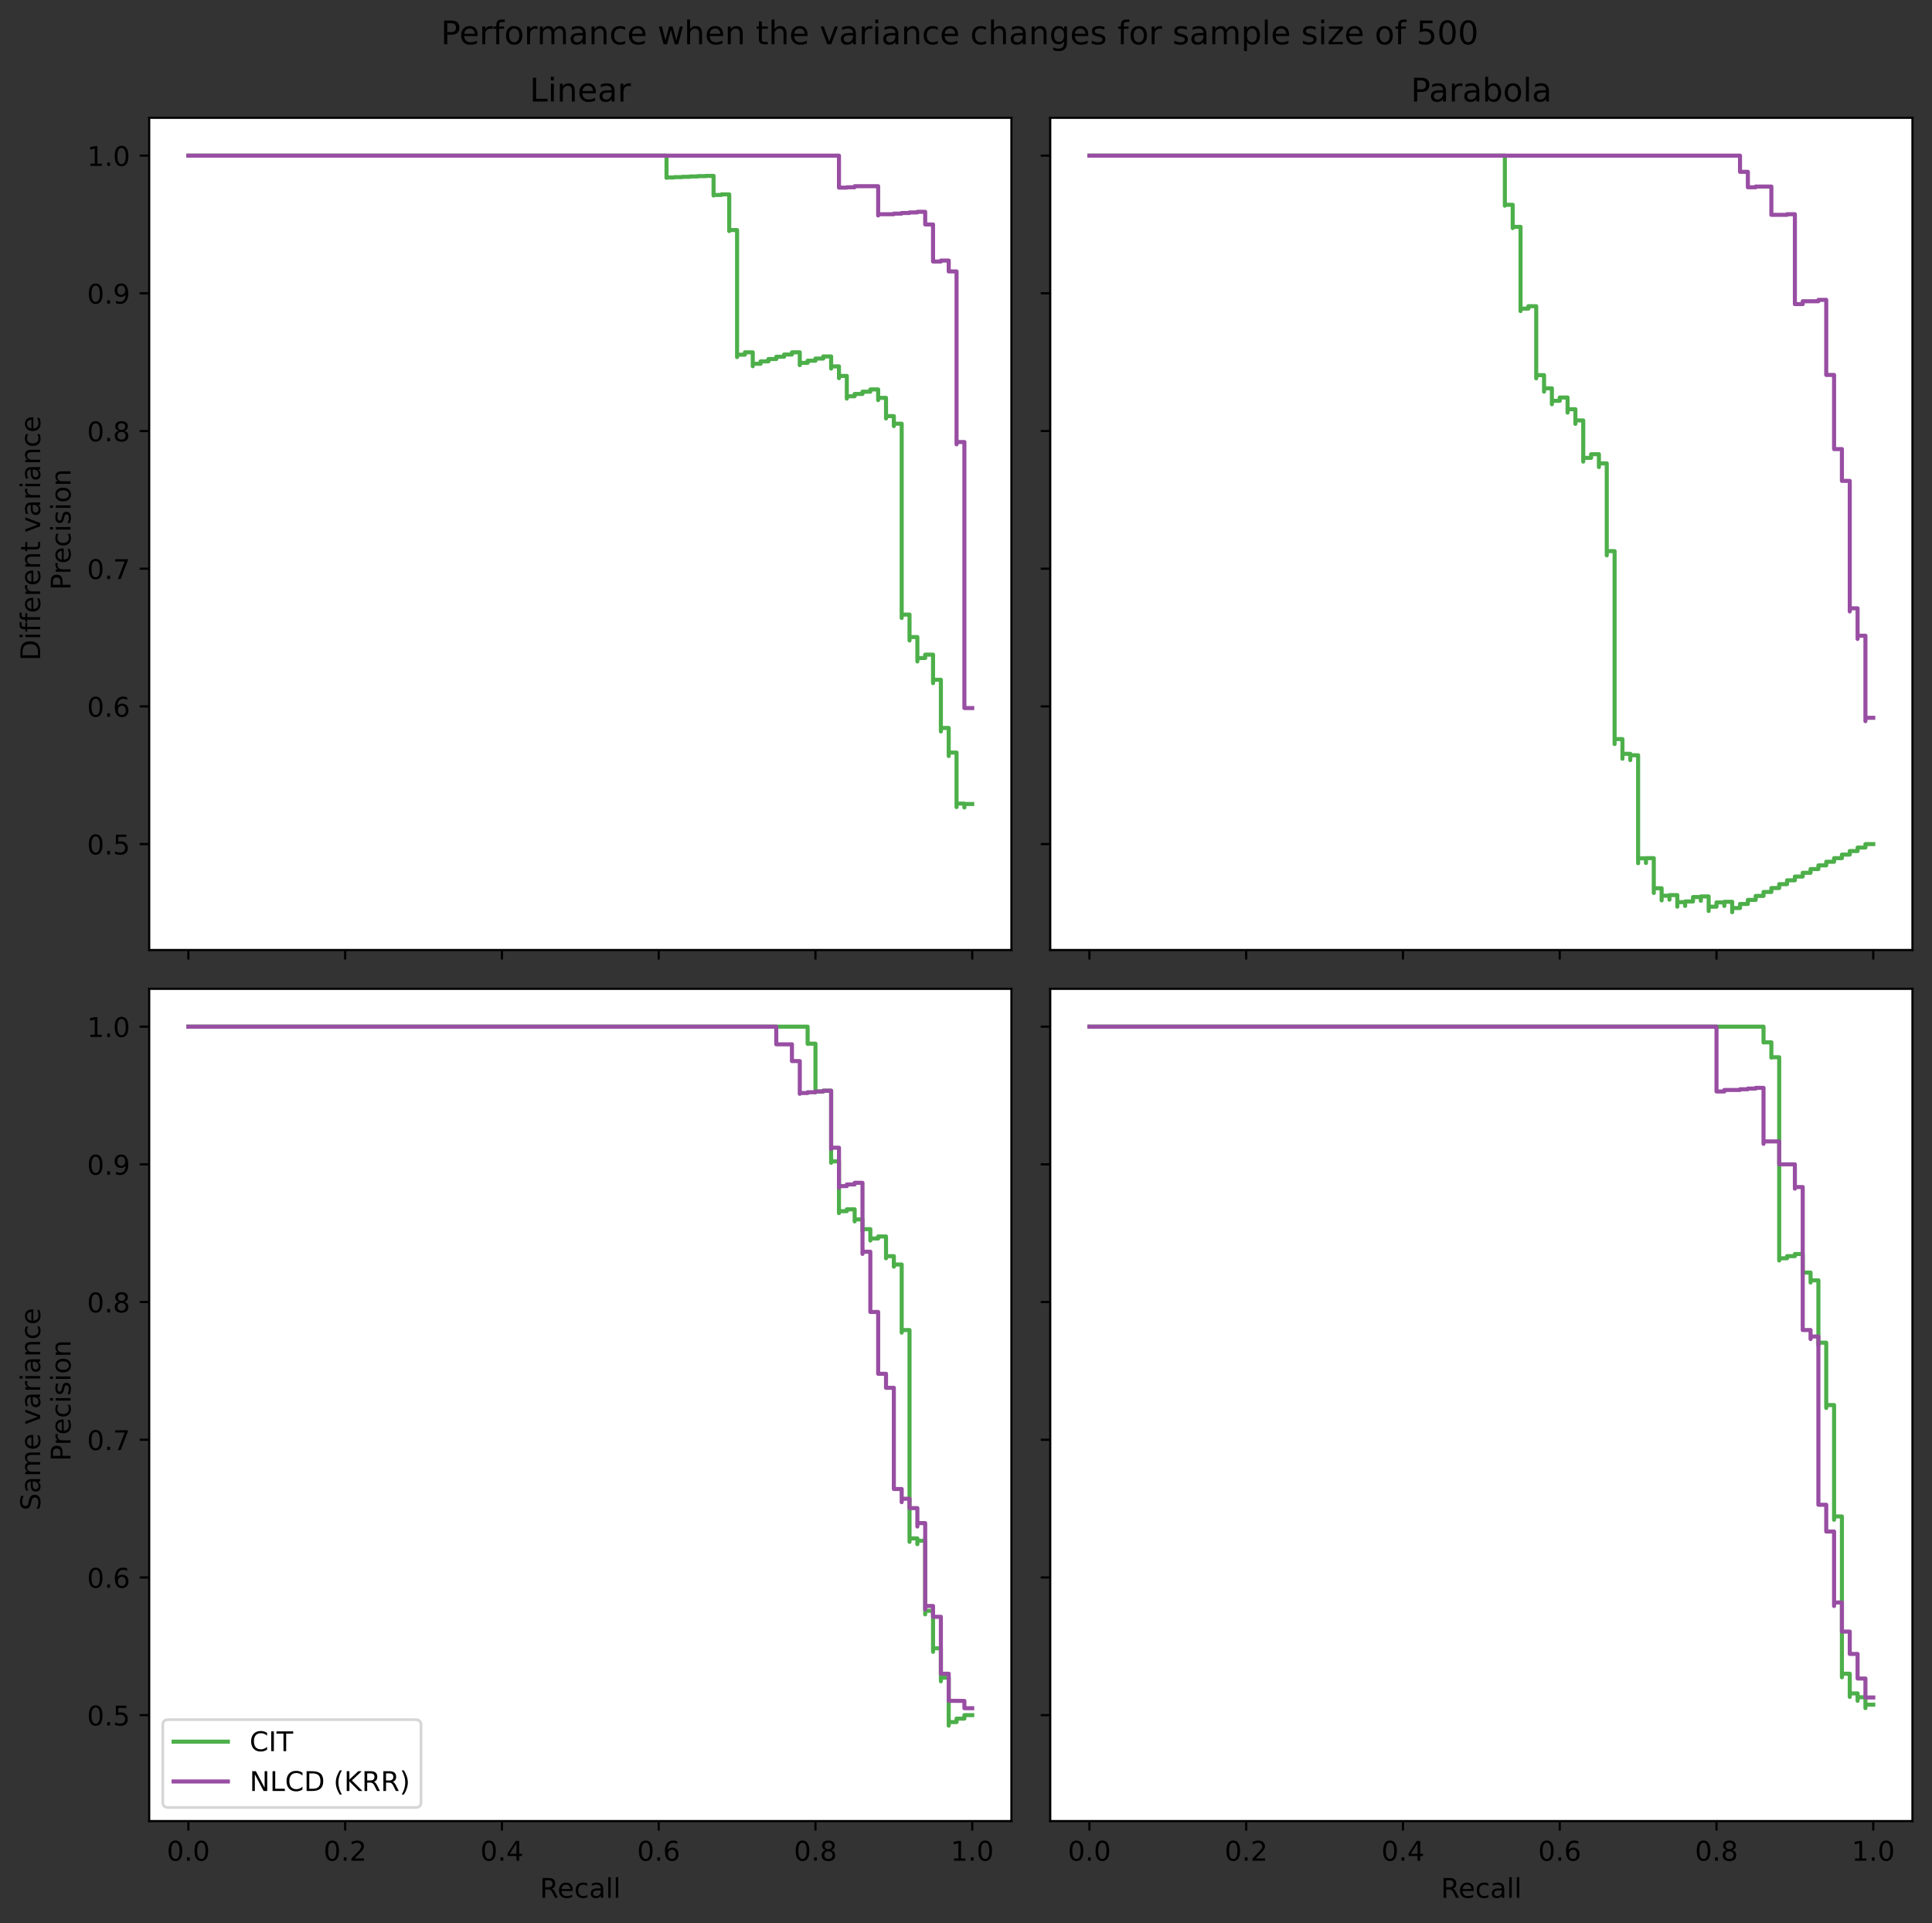 <?xml version="1.0" encoding="utf-8" standalone="no"?>
<!DOCTYPE svg PUBLIC "-//W3C//DTD SVG 1.1//EN"
  "http://www.w3.org/Graphics/SVG/1.1/DTD/svg11.dtd">
<!-- Created with matplotlib (https://matplotlib.org/) -->
<svg height="708.556pt" version="1.1" viewBox="0 0 711.979 708.556" width="711.979pt" xmlns="http://www.w3.org/2000/svg" xmlns:xlink="http://www.w3.org/1999/xlink">
 <rect x="0" y="0" width="711.979" height="708.556" fill="#333333" stroke="none"/>
 <defs>
  <style type="text/css">*{stroke-linecap:butt;stroke-linejoin:round;}</style>
 </defs>
 <g id="figure_1">
  <g id="patch_1">
   <path d="M 0 708.556 
L 711.979 708.556 
L 711.979 0 
L 0 0 
z
" style="fill:none;"/>
  </g>
  <g id="axes_1">
   <g id="patch_2">
    <path d="M 54.979 350.05 
L 372.729 350.05 
L 372.729 43.4 
L 54.979 43.4 
z
" style="fill:#ffffff;"/>
   </g>
   <g id="matplotlib.axis_1">
    <g id="xtick_1">
     <g id="line2d_1">
      <defs>
       <path d="M 0 0 
L 0 3.5 
" id="m8baa945a6e" style="stroke:#000000;stroke-width:0.8;"/>
      </defs>
      <g>
       <use style="stroke:#000000;stroke-width:0.8;" x="69.422" xlink:href="#m8baa945a6e" y="350.05"/>
      </g>
     </g>
    </g>
    <g id="xtick_2">
     <g id="line2d_2">
      <g>
       <use style="stroke:#000000;stroke-width:0.8;" x="127.195" xlink:href="#m8baa945a6e" y="350.05"/>
      </g>
     </g>
    </g>
    <g id="xtick_3">
     <g id="line2d_3">
      <g>
       <use style="stroke:#000000;stroke-width:0.8;" x="184.968" xlink:href="#m8baa945a6e" y="350.05"/>
      </g>
     </g>
    </g>
    <g id="xtick_4">
     <g id="line2d_4">
      <g>
       <use style="stroke:#000000;stroke-width:0.8;" x="242.74" xlink:href="#m8baa945a6e" y="350.05"/>
      </g>
     </g>
    </g>
    <g id="xtick_5">
     <g id="line2d_5">
      <g>
       <use style="stroke:#000000;stroke-width:0.8;" x="300.513" xlink:href="#m8baa945a6e" y="350.05"/>
      </g>
     </g>
    </g>
    <g id="xtick_6">
     <g id="line2d_6">
      <g>
       <use style="stroke:#000000;stroke-width:0.8;" x="358.286" xlink:href="#m8baa945a6e" y="350.05"/>
      </g>
     </g>
    </g>
   </g>
   <g id="matplotlib.axis_2">
    <g id="ytick_1">
     <g id="line2d_7">
      <defs>
       <path d="M 0 0 
L -3.5 0 
" id="mbaa45d2469" style="stroke:#000000;stroke-width:0.8;"/>
      </defs>
      <g>
       <use style="stroke:#000000;stroke-width:0.8;" x="54.979" xlink:href="#mbaa45d2469" y="311.022"/>
      </g>
     </g>
     <g id="text_1">
      <!-- 0.5 -->
      <g transform="translate(32.076 314.821)scale(0.1 -0.1)">
       <defs>
        <path d="M 31.781 66.406 
Q 24.172 66.406 20.328 58.906 
Q 16.5 51.422 16.5 36.375 
Q 16.5 21.391 20.328 13.891 
Q 24.172 6.391 31.781 6.391 
Q 39.453 6.391 43.281 13.891 
Q 47.125 21.391 47.125 36.375 
Q 47.125 51.422 43.281 58.906 
Q 39.453 66.406 31.781 66.406 
z
M 31.781 74.219 
Q 44.047 74.219 50.516 64.516 
Q 56.984 54.828 56.984 36.375 
Q 56.984 17.969 50.516 8.266 
Q 44.047 -1.422 31.781 -1.422 
Q 19.531 -1.422 13.062 8.266 
Q 6.594 17.969 6.594 36.375 
Q 6.594 54.828 13.062 64.516 
Q 19.531 74.219 31.781 74.219 
z
" id="DejaVuSans-48"/>
        <path d="M 10.688 12.406 
L 21 12.406 
L 21 0 
L 10.688 0 
z
" id="DejaVuSans-46"/>
        <path d="M 10.797 72.906 
L 49.516 72.906 
L 49.516 64.594 
L 19.828 64.594 
L 19.828 46.734 
Q 21.969 47.469 24.109 47.828 
Q 26.266 48.188 28.422 48.188 
Q 40.625 48.188 47.75 41.5 
Q 54.891 34.812 54.891 23.391 
Q 54.891 11.625 47.562 5.094 
Q 40.234 -1.422 26.906 -1.422 
Q 22.312 -1.422 17.547 -0.641 
Q 12.797 0.141 7.719 1.703 
L 7.719 11.625 
Q 12.109 9.234 16.797 8.062 
Q 21.484 6.891 26.703 6.891 
Q 35.156 6.891 40.078 11.328 
Q 45.016 15.766 45.016 23.391 
Q 45.016 31 40.078 35.438 
Q 35.156 39.891 26.703 39.891 
Q 22.75 39.891 18.812 39.016 
Q 14.891 38.141 10.797 36.281 
z
" id="DejaVuSans-53"/>
       </defs>
       <use xlink:href="#DejaVuSans-48"/>
       <use x="63.623" xlink:href="#DejaVuSans-46"/>
       <use x="95.41" xlink:href="#DejaVuSans-53"/>
      </g>
     </g>
    </g>
    <g id="ytick_2">
     <g id="line2d_8">
      <g>
       <use style="stroke:#000000;stroke-width:0.8;" x="54.979" xlink:href="#mbaa45d2469" y="260.285"/>
      </g>
     </g>
     <g id="text_2">
      <!-- 0.6 -->
      <g transform="translate(32.076 264.084)scale(0.1 -0.1)">
       <defs>
        <path d="M 33.016 40.375 
Q 26.375 40.375 22.484 35.828 
Q 18.609 31.297 18.609 23.391 
Q 18.609 15.531 22.484 10.953 
Q 26.375 6.391 33.016 6.391 
Q 39.656 6.391 43.531 10.953 
Q 47.406 15.531 47.406 23.391 
Q 47.406 31.297 43.531 35.828 
Q 39.656 40.375 33.016 40.375 
z
M 52.594 71.297 
L 52.594 62.312 
Q 48.875 64.062 45.094 64.984 
Q 41.312 65.922 37.594 65.922 
Q 27.828 65.922 22.672 59.328 
Q 17.531 52.734 16.797 39.406 
Q 19.672 43.656 24.016 45.922 
Q 28.375 48.188 33.594 48.188 
Q 44.578 48.188 50.953 41.516 
Q 57.328 34.859 57.328 23.391 
Q 57.328 12.156 50.688 5.359 
Q 44.047 -1.422 33.016 -1.422 
Q 20.359 -1.422 13.672 8.266 
Q 6.984 17.969 6.984 36.375 
Q 6.984 53.656 15.188 63.938 
Q 23.391 74.219 37.203 74.219 
Q 40.922 74.219 44.703 73.484 
Q 48.484 72.75 52.594 71.297 
z
" id="DejaVuSans-54"/>
       </defs>
       <use xlink:href="#DejaVuSans-48"/>
       <use x="63.623" xlink:href="#DejaVuSans-46"/>
       <use x="95.41" xlink:href="#DejaVuSans-54"/>
      </g>
     </g>
    </g>
    <g id="ytick_3">
     <g id="line2d_9">
      <g>
       <use style="stroke:#000000;stroke-width:0.8;" x="54.979" xlink:href="#mbaa45d2469" y="209.549"/>
      </g>
     </g>
     <g id="text_3">
      <!-- 0.7 -->
      <g transform="translate(32.076 213.348)scale(0.1 -0.1)">
       <defs>
        <path d="M 8.203 72.906 
L 55.078 72.906 
L 55.078 68.703 
L 28.609 0 
L 18.312 0 
L 43.219 64.594 
L 8.203 64.594 
z
" id="DejaVuSans-55"/>
       </defs>
       <use xlink:href="#DejaVuSans-48"/>
       <use x="63.623" xlink:href="#DejaVuSans-46"/>
       <use x="95.41" xlink:href="#DejaVuSans-55"/>
      </g>
     </g>
    </g>
    <g id="ytick_4">
     <g id="line2d_10">
      <g>
       <use style="stroke:#000000;stroke-width:0.8;" x="54.979" xlink:href="#mbaa45d2469" y="158.812"/>
      </g>
     </g>
     <g id="text_4">
      <!-- 0.8 -->
      <g transform="translate(32.076 162.611)scale(0.1 -0.1)">
       <defs>
        <path d="M 31.781 34.625 
Q 24.75 34.625 20.719 30.859 
Q 16.703 27.094 16.703 20.516 
Q 16.703 13.922 20.719 10.156 
Q 24.75 6.391 31.781 6.391 
Q 38.812 6.391 42.859 10.172 
Q 46.922 13.969 46.922 20.516 
Q 46.922 27.094 42.891 30.859 
Q 38.875 34.625 31.781 34.625 
z
M 21.922 38.812 
Q 15.578 40.375 12.031 44.719 
Q 8.5 49.078 8.5 55.328 
Q 8.5 64.062 14.719 69.141 
Q 20.953 74.219 31.781 74.219 
Q 42.672 74.219 48.875 69.141 
Q 55.078 64.062 55.078 55.328 
Q 55.078 49.078 51.531 44.719 
Q 48 40.375 41.703 38.812 
Q 48.828 37.156 52.797 32.312 
Q 56.781 27.484 56.781 20.516 
Q 56.781 9.906 50.312 4.234 
Q 43.844 -1.422 31.781 -1.422 
Q 19.734 -1.422 13.25 4.234 
Q 6.781 9.906 6.781 20.516 
Q 6.781 27.484 10.781 32.312 
Q 14.797 37.156 21.922 38.812 
z
M 18.312 54.391 
Q 18.312 48.734 21.844 45.562 
Q 25.391 42.391 31.781 42.391 
Q 38.141 42.391 41.719 45.562 
Q 45.312 48.734 45.312 54.391 
Q 45.312 60.062 41.719 63.234 
Q 38.141 66.406 31.781 66.406 
Q 25.391 66.406 21.844 63.234 
Q 18.312 60.062 18.312 54.391 
z
" id="DejaVuSans-56"/>
       </defs>
       <use xlink:href="#DejaVuSans-48"/>
       <use x="63.623" xlink:href="#DejaVuSans-46"/>
       <use x="95.41" xlink:href="#DejaVuSans-56"/>
      </g>
     </g>
    </g>
    <g id="ytick_5">
     <g id="line2d_11">
      <g>
       <use style="stroke:#000000;stroke-width:0.8;" x="54.979" xlink:href="#mbaa45d2469" y="108.075"/>
      </g>
     </g>
     <g id="text_5">
      <!-- 0.9 -->
      <g transform="translate(32.076 111.874)scale(0.1 -0.1)">
       <defs>
        <path d="M 10.984 1.516 
L 10.984 10.5 
Q 14.703 8.734 18.5 7.812 
Q 22.312 6.891 25.984 6.891 
Q 35.75 6.891 40.891 13.453 
Q 46.047 20.016 46.781 33.406 
Q 43.953 29.203 39.594 26.953 
Q 35.25 24.703 29.984 24.703 
Q 19.047 24.703 12.672 31.312 
Q 6.297 37.938 6.297 49.422 
Q 6.297 60.641 12.938 67.422 
Q 19.578 74.219 30.609 74.219 
Q 43.266 74.219 49.922 64.516 
Q 56.594 54.828 56.594 36.375 
Q 56.594 19.141 48.406 8.859 
Q 40.234 -1.422 26.422 -1.422 
Q 22.703 -1.422 18.891 -0.688 
Q 15.094 0.047 10.984 1.516 
z
M 30.609 32.422 
Q 37.25 32.422 41.125 36.953 
Q 45.016 41.5 45.016 49.422 
Q 45.016 57.281 41.125 61.844 
Q 37.25 66.406 30.609 66.406 
Q 23.969 66.406 20.094 61.844 
Q 16.219 57.281 16.219 49.422 
Q 16.219 41.5 20.094 36.953 
Q 23.969 32.422 30.609 32.422 
z
" id="DejaVuSans-57"/>
       </defs>
       <use xlink:href="#DejaVuSans-48"/>
       <use x="63.623" xlink:href="#DejaVuSans-46"/>
       <use x="95.41" xlink:href="#DejaVuSans-57"/>
      </g>
     </g>
    </g>
    <g id="ytick_6">
     <g id="line2d_12">
      <g>
       <use style="stroke:#000000;stroke-width:0.8;" x="54.979" xlink:href="#mbaa45d2469" y="57.339"/>
      </g>
     </g>
     <g id="text_6">
      <!-- 1.0 -->
      <g transform="translate(32.076 61.138)scale(0.1 -0.1)">
       <defs>
        <path d="M 12.406 8.297 
L 28.516 8.297 
L 28.516 63.922 
L 10.984 60.406 
L 10.984 69.391 
L 28.422 72.906 
L 38.281 72.906 
L 38.281 8.297 
L 54.391 8.297 
L 54.391 0 
L 12.406 0 
z
" id="DejaVuSans-49"/>
       </defs>
       <use xlink:href="#DejaVuSans-49"/>
       <use x="63.623" xlink:href="#DejaVuSans-46"/>
       <use x="95.41" xlink:href="#DejaVuSans-48"/>
      </g>
     </g>
    </g>
    <g id="text_7">
     <!-- Different variance  -->
     <g transform="translate(14.798 243.414)rotate(-90)scale(0.1 -0.1)">
      <defs>
       <path d="M 19.672 64.797 
L 19.672 8.109 
L 31.594 8.109 
Q 46.688 8.109 53.688 14.938 
Q 60.688 21.781 60.688 36.531 
Q 60.688 51.172 53.688 57.984 
Q 46.688 64.797 31.594 64.797 
z
M 9.812 72.906 
L 30.078 72.906 
Q 51.266 72.906 61.172 64.094 
Q 71.094 55.281 71.094 36.531 
Q 71.094 17.672 61.125 8.828 
Q 51.172 0 30.078 0 
L 9.812 0 
z
" id="DejaVuSans-68"/>
       <path d="M 9.422 54.688 
L 18.406 54.688 
L 18.406 0 
L 9.422 0 
z
M 9.422 75.984 
L 18.406 75.984 
L 18.406 64.594 
L 9.422 64.594 
z
" id="DejaVuSans-105"/>
       <path d="M 37.109 75.984 
L 37.109 68.5 
L 28.516 68.5 
Q 23.688 68.5 21.797 66.547 
Q 19.922 64.594 19.922 59.516 
L 19.922 54.688 
L 34.719 54.688 
L 34.719 47.703 
L 19.922 47.703 
L 19.922 0 
L 10.891 0 
L 10.891 47.703 
L 2.297 47.703 
L 2.297 54.688 
L 10.891 54.688 
L 10.891 58.5 
Q 10.891 67.625 15.141 71.797 
Q 19.391 75.984 28.609 75.984 
z
" id="DejaVuSans-102"/>
       <path d="M 56.203 29.594 
L 56.203 25.203 
L 14.891 25.203 
Q 15.484 15.922 20.484 11.062 
Q 25.484 6.203 34.422 6.203 
Q 39.594 6.203 44.453 7.469 
Q 49.312 8.734 54.109 11.281 
L 54.109 2.781 
Q 49.266 0.734 44.188 -0.344 
Q 39.109 -1.422 33.891 -1.422 
Q 20.797 -1.422 13.156 6.188 
Q 5.516 13.812 5.516 26.812 
Q 5.516 40.234 12.766 48.109 
Q 20.016 56 32.328 56 
Q 43.359 56 49.781 48.891 
Q 56.203 41.797 56.203 29.594 
z
M 47.219 32.234 
Q 47.125 39.594 43.094 43.984 
Q 39.062 48.391 32.422 48.391 
Q 24.906 48.391 20.391 44.141 
Q 15.875 39.891 15.188 32.172 
z
" id="DejaVuSans-101"/>
       <path d="M 41.109 46.297 
Q 39.594 47.172 37.812 47.578 
Q 36.031 48 33.891 48 
Q 26.266 48 22.188 43.047 
Q 18.109 38.094 18.109 28.812 
L 18.109 0 
L 9.078 0 
L 9.078 54.688 
L 18.109 54.688 
L 18.109 46.188 
Q 20.953 51.172 25.484 53.578 
Q 30.031 56 36.531 56 
Q 37.453 56 38.578 55.875 
Q 39.703 55.766 41.062 55.516 
z
" id="DejaVuSans-114"/>
       <path d="M 54.891 33.016 
L 54.891 0 
L 45.906 0 
L 45.906 32.719 
Q 45.906 40.484 42.875 44.328 
Q 39.844 48.188 33.797 48.188 
Q 26.516 48.188 22.312 43.547 
Q 18.109 38.922 18.109 30.906 
L 18.109 0 
L 9.078 0 
L 9.078 54.688 
L 18.109 54.688 
L 18.109 46.188 
Q 21.344 51.125 25.703 53.562 
Q 30.078 56 35.797 56 
Q 45.219 56 50.047 50.172 
Q 54.891 44.344 54.891 33.016 
z
" id="DejaVuSans-110"/>
       <path d="M 18.312 70.219 
L 18.312 54.688 
L 36.812 54.688 
L 36.812 47.703 
L 18.312 47.703 
L 18.312 18.016 
Q 18.312 11.328 20.141 9.422 
Q 21.969 7.516 27.594 7.516 
L 36.812 7.516 
L 36.812 0 
L 27.594 0 
Q 17.188 0 13.234 3.875 
Q 9.281 7.766 9.281 18.016 
L 9.281 47.703 
L 2.688 47.703 
L 2.688 54.688 
L 9.281 54.688 
L 9.281 70.219 
z
" id="DejaVuSans-116"/>
       <path id="DejaVuSans-32"/>
       <path d="M 2.984 54.688 
L 12.5 54.688 
L 29.594 8.797 
L 46.688 54.688 
L 56.203 54.688 
L 35.688 0 
L 23.484 0 
z
" id="DejaVuSans-118"/>
       <path d="M 34.281 27.484 
Q 23.391 27.484 19.188 25 
Q 14.984 22.516 14.984 16.5 
Q 14.984 11.719 18.141 8.906 
Q 21.297 6.109 26.703 6.109 
Q 34.188 6.109 38.703 11.406 
Q 43.219 16.703 43.219 25.484 
L 43.219 27.484 
z
M 52.203 31.203 
L 52.203 0 
L 43.219 0 
L 43.219 8.297 
Q 40.141 3.328 35.547 0.953 
Q 30.953 -1.422 24.312 -1.422 
Q 15.922 -1.422 10.953 3.297 
Q 6 8.016 6 15.922 
Q 6 25.141 12.172 29.828 
Q 18.359 34.516 30.609 34.516 
L 43.219 34.516 
L 43.219 35.406 
Q 43.219 41.609 39.141 45 
Q 35.062 48.391 27.688 48.391 
Q 23 48.391 18.547 47.266 
Q 14.109 46.141 10.016 43.891 
L 10.016 52.203 
Q 14.938 54.109 19.578 55.047 
Q 24.219 56 28.609 56 
Q 40.484 56 46.344 49.844 
Q 52.203 43.703 52.203 31.203 
z
" id="DejaVuSans-97"/>
       <path d="M 48.781 52.594 
L 48.781 44.188 
Q 44.969 46.297 41.141 47.344 
Q 37.312 48.391 33.406 48.391 
Q 24.656 48.391 19.812 42.844 
Q 14.984 37.312 14.984 27.297 
Q 14.984 17.281 19.812 11.734 
Q 24.656 6.203 33.406 6.203 
Q 37.312 6.203 41.141 7.25 
Q 44.969 8.297 48.781 10.406 
L 48.781 2.094 
Q 45.016 0.344 40.984 -0.531 
Q 36.969 -1.422 32.422 -1.422 
Q 20.062 -1.422 12.781 6.344 
Q 5.516 14.109 5.516 27.297 
Q 5.516 40.672 12.859 48.328 
Q 20.219 56 33.016 56 
Q 37.156 56 41.109 55.141 
Q 45.062 54.297 48.781 52.594 
z
" id="DejaVuSans-99"/>
      </defs>
      <use xlink:href="#DejaVuSans-68"/>
      <use x="77.002" xlink:href="#DejaVuSans-105"/>
      <use x="104.785" xlink:href="#DejaVuSans-102"/>
      <use x="139.99" xlink:href="#DejaVuSans-102"/>
      <use x="175.195" xlink:href="#DejaVuSans-101"/>
      <use x="236.719" xlink:href="#DejaVuSans-114"/>
      <use x="275.582" xlink:href="#DejaVuSans-101"/>
      <use x="337.105" xlink:href="#DejaVuSans-110"/>
      <use x="400.484" xlink:href="#DejaVuSans-116"/>
      <use x="439.693" xlink:href="#DejaVuSans-32"/>
      <use x="471.48" xlink:href="#DejaVuSans-118"/>
      <use x="530.66" xlink:href="#DejaVuSans-97"/>
      <use x="591.939" xlink:href="#DejaVuSans-114"/>
      <use x="633.053" xlink:href="#DejaVuSans-105"/>
      <use x="660.836" xlink:href="#DejaVuSans-97"/>
      <use x="722.115" xlink:href="#DejaVuSans-110"/>
      <use x="785.494" xlink:href="#DejaVuSans-99"/>
      <use x="840.475" xlink:href="#DejaVuSans-101"/>
      <use x="901.998" xlink:href="#DejaVuSans-32"/>
     </g>
     <!--  Precision -->
     <g transform="translate(25.996 220.621)rotate(-90)scale(0.1 -0.1)">
      <defs>
       <path d="M 19.672 64.797 
L 19.672 37.406 
L 32.078 37.406 
Q 38.969 37.406 42.719 40.969 
Q 46.484 44.531 46.484 51.125 
Q 46.484 57.672 42.719 61.234 
Q 38.969 64.797 32.078 64.797 
z
M 9.812 72.906 
L 32.078 72.906 
Q 44.344 72.906 50.609 67.359 
Q 56.891 61.812 56.891 51.125 
Q 56.891 40.328 50.609 34.812 
Q 44.344 29.297 32.078 29.297 
L 19.672 29.297 
L 19.672 0 
L 9.812 0 
z
" id="DejaVuSans-80"/>
       <path d="M 44.281 53.078 
L 44.281 44.578 
Q 40.484 46.531 36.375 47.5 
Q 32.281 48.484 27.875 48.484 
Q 21.188 48.484 17.844 46.438 
Q 14.5 44.391 14.5 40.281 
Q 14.5 37.156 16.891 35.375 
Q 19.281 33.594 26.516 31.984 
L 29.594 31.297 
Q 39.156 29.25 43.188 25.516 
Q 47.219 21.781 47.219 15.094 
Q 47.219 7.469 41.188 3.016 
Q 35.156 -1.422 24.609 -1.422 
Q 20.219 -1.422 15.453 -0.562 
Q 10.688 0.297 5.422 2 
L 5.422 11.281 
Q 10.406 8.688 15.234 7.391 
Q 20.062 6.109 24.812 6.109 
Q 31.156 6.109 34.562 8.281 
Q 37.984 10.453 37.984 14.406 
Q 37.984 18.062 35.516 20.016 
Q 33.062 21.969 24.703 23.781 
L 21.578 24.516 
Q 13.234 26.266 9.516 29.906 
Q 5.812 33.547 5.812 39.891 
Q 5.812 47.609 11.281 51.797 
Q 16.75 56 26.812 56 
Q 31.781 56 36.172 55.266 
Q 40.578 54.547 44.281 53.078 
z
" id="DejaVuSans-115"/>
       <path d="M 30.609 48.391 
Q 23.391 48.391 19.188 42.75 
Q 14.984 37.109 14.984 27.297 
Q 14.984 17.484 19.156 11.844 
Q 23.344 6.203 30.609 6.203 
Q 37.797 6.203 41.984 11.859 
Q 46.188 17.531 46.188 27.297 
Q 46.188 37.016 41.984 42.703 
Q 37.797 48.391 30.609 48.391 
z
M 30.609 56 
Q 42.328 56 49.016 48.375 
Q 55.719 40.766 55.719 27.297 
Q 55.719 13.875 49.016 6.219 
Q 42.328 -1.422 30.609 -1.422 
Q 18.844 -1.422 12.172 6.219 
Q 5.516 13.875 5.516 27.297 
Q 5.516 40.766 12.172 48.375 
Q 18.844 56 30.609 56 
z
" id="DejaVuSans-111"/>
      </defs>
      <use xlink:href="#DejaVuSans-32"/>
      <use x="31.787" xlink:href="#DejaVuSans-80"/>
      <use x="90.34" xlink:href="#DejaVuSans-114"/>
      <use x="129.203" xlink:href="#DejaVuSans-101"/>
      <use x="190.727" xlink:href="#DejaVuSans-99"/>
      <use x="245.707" xlink:href="#DejaVuSans-105"/>
      <use x="273.49" xlink:href="#DejaVuSans-115"/>
      <use x="325.59" xlink:href="#DejaVuSans-105"/>
      <use x="353.373" xlink:href="#DejaVuSans-111"/>
      <use x="414.555" xlink:href="#DejaVuSans-110"/>
     </g>
    </g>
   </g>
   <g id="line2d_13">
    <path clip-path="url(#p581c4f2499)" d="M 358.286 296.257 
L 355.397 296.257 
L 355.397 297.528 
L 355.397 296.099 
L 352.509 296.099 
L 352.509 297.383 
L 352.509 277.295 
L 349.62 277.295 
L 349.62 278.574 
L 349.62 268.232 
L 346.731 268.232 
L 346.731 269.51 
L 346.731 250.465 
L 343.843 250.465 
L 343.843 251.719 
L 343.843 241.216 
L 340.954 241.216 
L 340.954 242.459 
L 338.065 242.459 
L 338.065 243.718 
L 338.065 234.739 
L 335.177 234.739 
L 335.177 235.989 
L 335.177 226.461 
L 332.288 226.461 
L 332.288 227.695 
L 332.288 156.118 
L 329.4 156.118 
L 329.4 157 
L 329.4 153.327 
L 326.511 153.327 
L 326.511 154.199 
L 326.511 146.598 
L 323.622 146.598 
L 323.622 147.432 
L 323.622 143.495 
L 320.734 143.495 
L 320.734 144.316 
L 317.845 144.316 
L 317.845 145.152 
L 314.956 145.152 
L 314.956 146.005 
L 312.068 146.005 
L 312.068 146.874 
L 312.068 138.517 
L 309.179 138.517 
L 309.179 139.337 
L 309.179 134.997 
L 306.29 134.997 
L 306.29 135.797 
L 306.29 131.33 
L 303.402 131.33 
L 303.402 132.108 
L 300.513 132.108 
L 300.513 132.904 
L 297.625 132.904 
L 297.625 133.716 
L 294.736 133.716 
L 294.736 134.547 
L 294.736 129.82 
L 291.847 129.82 
L 291.847 130.625 
L 288.959 130.625 
L 288.959 131.448 
L 286.07 131.448 
L 286.07 132.29 
L 283.181 132.29 
L 283.181 133.152 
L 280.293 133.152 
L 280.293 134.034 
L 277.404 134.034 
L 277.404 134.936 
L 277.404 129.82 
L 274.515 129.82 
L 274.515 130.693 
L 271.627 130.693 
L 271.627 131.587 
L 271.627 84.764 
L 268.738 84.764 
L 268.738 85.14 
L 268.738 71.631 
L 265.85 71.631 
L 265.85 71.835 
L 262.961 71.835 
L 262.961 72.045 
L 262.961 64.8 
L 260.072 64.8 
L 260.072 64.911 
L 257.184 64.911 
L 257.184 65.026 
L 254.295 65.026 
L 254.295 65.144 
L 251.406 65.144 
L 251.406 65.266 
L 248.518 65.266 
L 248.518 65.392 
L 245.629 65.392 
L 245.629 65.522 
L 245.629 57.339 
L 69.422 57.339 
L 69.422 57.339 
" style="fill:none;stroke:#4daf4a;stroke-linecap:square;stroke-width:1.5;"/>
   </g>
   <g id="line2d_14">
    <path clip-path="url(#p581c4f2499)" d="M 358.286 260.893 
L 355.397 260.893 
L 355.397 258.429 
L 355.397 258.429 
L 355.397 254.648 
L 355.397 254.648 
L 355.397 250.772 
L 355.397 250.772 
L 355.397 244.773 
L 355.397 244.773 
L 355.397 238.541 
L 355.397 238.541 
L 355.397 234.249 
L 355.397 234.249 
L 355.397 229.843 
L 355.397 229.843 
L 355.397 227.596 
L 355.397 227.596 
L 355.397 223.009 
L 355.397 223.009 
L 355.397 218.296 
L 355.397 218.296 
L 355.397 210.978 
L 355.397 210.978 
L 355.397 208.469 
L 355.397 208.469 
L 355.397 203.343 
L 355.397 203.343 
L 355.397 200.725 
L 355.397 200.725 
L 355.397 192.636 
L 355.397 192.636 
L 355.397 181.275 
L 355.397 181.275 
L 355.397 175.331 
L 355.397 175.331 
L 355.397 172.289 
L 355.397 172.289 
L 355.397 166.06 
L 355.397 166.06 
L 355.397 162.871 
L 352.509 162.871 
L 352.509 163.722 
L 352.509 163.722 
L 352.509 157.148 
L 352.509 157.148 
L 352.509 153.78 
L 352.509 153.78 
L 352.509 146.874 
L 352.509 146.874 
L 352.509 136.068 
L 352.509 136.068 
L 352.509 132.341 
L 352.509 132.341 
L 352.509 116.76 
L 352.509 116.76 
L 352.509 112.688 
L 352.509 112.688 
L 352.509 108.541 
L 352.509 108.541 
L 352.509 104.317 
L 352.509 104.317 
L 352.509 100.014 
L 349.62 100.014 
L 349.62 95.995 
L 346.731 95.995 
L 346.731 96.367 
L 343.843 96.367 
L 343.843 82.707 
L 340.954 82.707 
L 340.954 78.047 
L 338.065 78.047 
L 338.065 78.261 
L 335.177 78.261 
L 335.177 78.479 
L 332.288 78.479 
L 332.288 78.701 
L 329.4 78.701 
L 329.4 78.929 
L 323.622 78.929 
L 323.622 79.398 
L 323.622 79.398 
L 323.622 68.613 
L 314.956 68.613 
L 314.956 69.002 
L 312.068 69.002 
L 312.068 69.138 
L 309.179 69.138 
L 309.179 63.379 
L 309.179 63.379 
L 309.179 57.339 
L 297.625 57.339 
L 297.625 57.339 
L 291.847 57.339 
L 291.847 57.339 
L 274.515 57.339 
L 274.515 57.339 
L 69.422 57.339 
L 69.422 57.339 
" style="fill:none;stroke:#984ea3;stroke-linecap:square;stroke-width:1.5;"/>
   </g>
   <g id="patch_3">
    <path d="M 54.979 350.05 
L 54.979 43.4 
" style="fill:none;stroke:#000000;stroke-linecap:square;stroke-linejoin:miter;stroke-width:0.8;"/>
   </g>
   <g id="patch_4">
    <path d="M 372.729 350.05 
L 372.729 43.4 
" style="fill:none;stroke:#000000;stroke-linecap:square;stroke-linejoin:miter;stroke-width:0.8;"/>
   </g>
   <g id="patch_5">
    <path d="M 54.979 350.05 
L 372.729 350.05 
" style="fill:none;stroke:#000000;stroke-linecap:square;stroke-linejoin:miter;stroke-width:0.8;"/>
   </g>
   <g id="patch_6">
    <path d="M 54.979 43.4 
L 372.729 43.4 
" style="fill:none;stroke:#000000;stroke-linecap:square;stroke-linejoin:miter;stroke-width:0.8;"/>
   </g>
   <g id="text_8">
    <!-- Linear -->
    <g transform="translate(195.206 37.4)scale(0.12 -0.12)">
     <defs>
      <path d="M 9.812 72.906 
L 19.672 72.906 
L 19.672 8.297 
L 55.172 8.297 
L 55.172 0 
L 9.812 0 
z
" id="DejaVuSans-76"/>
     </defs>
     <use xlink:href="#DejaVuSans-76"/>
     <use x="55.713" xlink:href="#DejaVuSans-105"/>
     <use x="83.496" xlink:href="#DejaVuSans-110"/>
     <use x="146.875" xlink:href="#DejaVuSans-101"/>
     <use x="208.398" xlink:href="#DejaVuSans-97"/>
     <use x="269.678" xlink:href="#DejaVuSans-114"/>
    </g>
   </g>
  </g>
  <g id="axes_2">
   <g id="patch_7">
    <path d="M 387.029 350.05 
L 704.779 350.05 
L 704.779 43.4 
L 387.029 43.4 
z
" style="fill:#ffffff;"/>
   </g>
   <g id="matplotlib.axis_3">
    <g id="xtick_7">
     <g id="line2d_15">
      <g>
       <use style="stroke:#000000;stroke-width:0.8;" x="401.472" xlink:href="#m8baa945a6e" y="350.05"/>
      </g>
     </g>
    </g>
    <g id="xtick_8">
     <g id="line2d_16">
      <g>
       <use style="stroke:#000000;stroke-width:0.8;" x="459.245" xlink:href="#m8baa945a6e" y="350.05"/>
      </g>
     </g>
    </g>
    <g id="xtick_9">
     <g id="line2d_17">
      <g>
       <use style="stroke:#000000;stroke-width:0.8;" x="517.018" xlink:href="#m8baa945a6e" y="350.05"/>
      </g>
     </g>
    </g>
    <g id="xtick_10">
     <g id="line2d_18">
      <g>
       <use style="stroke:#000000;stroke-width:0.8;" x="574.79" xlink:href="#m8baa945a6e" y="350.05"/>
      </g>
     </g>
    </g>
    <g id="xtick_11">
     <g id="line2d_19">
      <g>
       <use style="stroke:#000000;stroke-width:0.8;" x="632.563" xlink:href="#m8baa945a6e" y="350.05"/>
      </g>
     </g>
    </g>
    <g id="xtick_12">
     <g id="line2d_20">
      <g>
       <use style="stroke:#000000;stroke-width:0.8;" x="690.336" xlink:href="#m8baa945a6e" y="350.05"/>
      </g>
     </g>
    </g>
   </g>
   <g id="matplotlib.axis_4">
    <g id="ytick_7">
     <g id="line2d_21">
      <g>
       <use style="stroke:#000000;stroke-width:0.8;" x="387.029" xlink:href="#mbaa45d2469" y="311.022"/>
      </g>
     </g>
    </g>
    <g id="ytick_8">
     <g id="line2d_22">
      <g>
       <use style="stroke:#000000;stroke-width:0.8;" x="387.029" xlink:href="#mbaa45d2469" y="260.285"/>
      </g>
     </g>
    </g>
    <g id="ytick_9">
     <g id="line2d_23">
      <g>
       <use style="stroke:#000000;stroke-width:0.8;" x="387.029" xlink:href="#mbaa45d2469" y="209.549"/>
      </g>
     </g>
    </g>
    <g id="ytick_10">
     <g id="line2d_24">
      <g>
       <use style="stroke:#000000;stroke-width:0.8;" x="387.029" xlink:href="#mbaa45d2469" y="158.812"/>
      </g>
     </g>
    </g>
    <g id="ytick_11">
     <g id="line2d_25">
      <g>
       <use style="stroke:#000000;stroke-width:0.8;" x="387.029" xlink:href="#mbaa45d2469" y="108.075"/>
      </g>
     </g>
    </g>
    <g id="ytick_12">
     <g id="line2d_26">
      <g>
       <use style="stroke:#000000;stroke-width:0.8;" x="387.029" xlink:href="#mbaa45d2469" y="57.339"/>
      </g>
     </g>
    </g>
   </g>
   <g id="line2d_27">
    <path clip-path="url(#p03c3566fee)" d="M 690.336 311.022 
L 687.447 311.022 
L 687.447 312.297 
L 684.559 312.297 
L 684.559 313.584 
L 681.67 313.584 
L 681.67 314.885 
L 678.781 314.885 
L 678.781 316.199 
L 675.893 316.199 
L 675.893 317.527 
L 673.004 317.527 
L 673.004 318.868 
L 670.115 318.868 
L 670.115 320.223 
L 667.227 320.223 
L 667.227 321.592 
L 664.338 321.592 
L 664.338 322.975 
L 661.45 322.975 
L 661.45 324.374 
L 658.561 324.374 
L 658.561 325.786 
L 655.672 325.786 
L 655.672 327.214 
L 652.784 327.214 
L 652.784 328.658 
L 649.895 328.658 
L 649.895 330.116 
L 647.006 330.116 
L 647.006 331.591 
L 644.118 331.591 
L 644.118 333.081 
L 641.229 333.081 
L 641.229 334.588 
L 638.34 334.588 
L 638.34 336.111 
L 638.34 332.28 
L 635.452 332.28 
L 635.452 333.825 
L 635.452 332.52 
L 632.563 332.52 
L 632.563 334.084 
L 629.675 334.084 
L 629.675 335.665 
L 629.675 330.308 
L 626.786 330.308 
L 626.786 331.913 
L 626.786 330.536 
L 623.897 330.536 
L 623.897 332.162 
L 621.009 332.162 
L 621.009 333.808 
L 621.009 332.417 
L 618.12 332.417 
L 618.12 334.084 
L 618.12 329.813 
L 615.231 329.813 
L 615.231 331.506 
L 615.231 330.048 
L 612.343 330.048 
L 612.343 331.763 
L 612.343 327.284 
L 609.454 327.284 
L 609.454 329.025 
L 609.454 316.199 
L 606.565 316.199 
L 606.565 317.972 
L 606.565 316.27 
L 603.677 316.27 
L 603.677 318.069 
L 603.677 278.289 
L 600.788 278.289 
L 600.788 280.085 
L 600.788 277.752 
L 597.9 277.752 
L 597.9 279.573 
L 597.9 272.324 
L 595.011 272.324 
L 595.011 274.162 
L 595.011 203.072 
L 592.122 203.072 
L 592.122 204.639 
L 592.122 170.75 
L 589.234 170.75 
L 589.234 172.1 
L 589.234 167.37 
L 586.345 167.37 
L 586.345 168.712 
L 583.456 168.712 
L 583.456 170.087 
L 583.456 154.909 
L 580.568 154.909 
L 580.568 156.176 
L 580.568 150.801 
L 577.679 150.801 
L 577.679 152.047 
L 577.679 146.471 
L 574.79 146.471 
L 574.79 147.692 
L 571.902 147.692 
L 571.902 148.946 
L 571.902 143.091 
L 569.013 143.091 
L 569.013 144.316 
L 569.013 138.223 
L 566.125 138.223 
L 566.125 139.413 
L 566.125 112.832 
L 563.236 112.832 
L 563.236 113.713 
L 560.347 113.713 
L 560.347 114.622 
L 560.347 83.582 
L 557.459 83.582 
L 557.459 84.042 
L 557.459 75.459 
L 554.57 75.459 
L 554.57 75.788 
L 554.57 57.339 
L 401.472 57.339 
L 401.472 57.339 
" style="fill:none;stroke:#4daf4a;stroke-linecap:square;stroke-width:1.5;"/>
   </g>
   <g id="line2d_28">
    <path clip-path="url(#p03c3566fee)" d="M 690.336 264.488 
L 687.447 264.488 
L 687.447 265.721 
L 687.447 265.721 
L 687.447 262.119 
L 687.447 262.119 
L 687.447 258.429 
L 687.447 258.429 
L 687.447 254.648 
L 687.447 254.648 
L 687.447 250.772 
L 687.447 250.772 
L 687.447 244.773 
L 687.447 244.773 
L 687.447 238.541 
L 687.447 238.541 
L 687.447 234.249 
L 684.559 234.249 
L 684.559 235.421 
L 684.559 235.421 
L 684.559 231.001 
L 684.559 231.001 
L 684.559 228.746 
L 684.559 228.746 
L 684.559 224.144 
L 681.67 224.144 
L 681.67 225.294 
L 681.67 225.294 
L 681.67 220.547 
L 681.67 220.547 
L 681.67 213.173 
L 681.67 213.173 
L 681.67 210.644 
L 681.67 210.644 
L 681.67 205.475 
L 681.67 205.475 
L 681.67 202.833 
L 681.67 202.833 
L 681.67 194.671 
L 681.67 194.671 
L 681.67 183.197 
L 681.67 183.197 
L 681.67 177.189 
L 678.781 177.189 
L 678.781 175.048 
L 678.781 175.048 
L 678.781 168.712 
L 678.781 168.712 
L 678.781 165.466 
L 675.893 165.466 
L 675.893 159.665 
L 675.893 159.665 
L 675.893 156.232 
L 675.893 156.232 
L 675.893 149.189 
L 675.893 149.189 
L 675.893 138.158 
L 673.004 138.158 
L 673.004 135.043 
L 673.004 135.043 
L 673.004 118.981 
L 673.004 118.981 
L 673.004 114.776 
L 673.004 114.776 
L 673.004 110.491 
L 670.115 110.491 
L 670.115 111.002 
L 664.338 111.002 
L 664.338 112.055 
L 661.45 112.055 
L 661.45 108.075 
L 661.45 108.075 
L 661.45 103.463 
L 661.45 103.463 
L 661.45 98.756 
L 661.45 98.756 
L 661.45 84.042 
L 661.45 84.042 
L 661.45 78.929 
L 658.561 78.929 
L 658.561 79.161 
L 652.784 79.161 
L 652.784 68.74 
L 647.006 68.74 
L 647.006 69.002 
L 644.118 69.002 
L 644.118 63.308 
L 641.229 63.308 
L 641.229 57.339 
L 635.452 57.339 
L 635.452 57.339 
L 401.472 57.339 
L 401.472 57.339 
" style="fill:none;stroke:#984ea3;stroke-linecap:square;stroke-width:1.5;"/>
   </g>
   <g id="patch_8">
    <path d="M 387.029 350.05 
L 387.029 43.4 
" style="fill:none;stroke:#000000;stroke-linecap:square;stroke-linejoin:miter;stroke-width:0.8;"/>
   </g>
   <g id="patch_9">
    <path d="M 704.779 350.05 
L 704.779 43.4 
" style="fill:none;stroke:#000000;stroke-linecap:square;stroke-linejoin:miter;stroke-width:0.8;"/>
   </g>
   <g id="patch_10">
    <path d="M 387.029 350.05 
L 704.779 350.05 
" style="fill:none;stroke:#000000;stroke-linecap:square;stroke-linejoin:miter;stroke-width:0.8;"/>
   </g>
   <g id="patch_11">
    <path d="M 387.029 43.4 
L 704.779 43.4 
" style="fill:none;stroke:#000000;stroke-linecap:square;stroke-linejoin:miter;stroke-width:0.8;"/>
   </g>
   <g id="text_9">
    <!-- Parabola -->
    <g transform="translate(519.912 37.4)scale(0.12 -0.12)">
     <defs>
      <path d="M 48.688 27.297 
Q 48.688 37.203 44.609 42.844 
Q 40.531 48.484 33.406 48.484 
Q 26.266 48.484 22.188 42.844 
Q 18.109 37.203 18.109 27.297 
Q 18.109 17.391 22.188 11.75 
Q 26.266 6.109 33.406 6.109 
Q 40.531 6.109 44.609 11.75 
Q 48.688 17.391 48.688 27.297 
z
M 18.109 46.391 
Q 20.953 51.266 25.266 53.625 
Q 29.594 56 35.594 56 
Q 45.562 56 51.781 48.094 
Q 58.016 40.188 58.016 27.297 
Q 58.016 14.406 51.781 6.484 
Q 45.562 -1.422 35.594 -1.422 
Q 29.594 -1.422 25.266 0.953 
Q 20.953 3.328 18.109 8.203 
L 18.109 0 
L 9.078 0 
L 9.078 75.984 
L 18.109 75.984 
z
" id="DejaVuSans-98"/>
      <path d="M 9.422 75.984 
L 18.406 75.984 
L 18.406 0 
L 9.422 0 
z
" id="DejaVuSans-108"/>
     </defs>
     <use xlink:href="#DejaVuSans-80"/>
     <use x="55.803" xlink:href="#DejaVuSans-97"/>
     <use x="117.082" xlink:href="#DejaVuSans-114"/>
     <use x="158.195" xlink:href="#DejaVuSans-97"/>
     <use x="219.475" xlink:href="#DejaVuSans-98"/>
     <use x="282.951" xlink:href="#DejaVuSans-111"/>
     <use x="344.133" xlink:href="#DejaVuSans-108"/>
     <use x="371.916" xlink:href="#DejaVuSans-97"/>
    </g>
   </g>
  </g>
  <g id="axes_3">
   <g id="patch_12">
    <path d="M 54.979 671 
L 372.729 671 
L 372.729 364.35 
L 54.979 364.35 
z
" style="fill:#ffffff;"/>
   </g>
   <g id="matplotlib.axis_5">
    <g id="xtick_13">
     <g id="line2d_29">
      <g>
       <use style="stroke:#000000;stroke-width:0.8;" x="69.422" xlink:href="#m8baa945a6e" y="671"/>
      </g>
     </g>
     <g id="text_10">
      <!-- 0.0 -->
      <g transform="translate(61.471 685.598)scale(0.1 -0.1)">
       <use xlink:href="#DejaVuSans-48"/>
       <use x="63.623" xlink:href="#DejaVuSans-46"/>
       <use x="95.41" xlink:href="#DejaVuSans-48"/>
      </g>
     </g>
    </g>
    <g id="xtick_14">
     <g id="line2d_30">
      <g>
       <use style="stroke:#000000;stroke-width:0.8;" x="127.195" xlink:href="#m8baa945a6e" y="671"/>
      </g>
     </g>
     <g id="text_11">
      <!-- 0.2 -->
      <g transform="translate(119.243 685.598)scale(0.1 -0.1)">
       <defs>
        <path d="M 19.188 8.297 
L 53.609 8.297 
L 53.609 0 
L 7.328 0 
L 7.328 8.297 
Q 12.938 14.109 22.625 23.891 
Q 32.328 33.688 34.812 36.531 
Q 39.547 41.844 41.422 45.531 
Q 43.312 49.219 43.312 52.781 
Q 43.312 58.594 39.234 62.25 
Q 35.156 65.922 28.609 65.922 
Q 23.969 65.922 18.812 64.312 
Q 13.672 62.703 7.812 59.422 
L 7.812 69.391 
Q 13.766 71.781 18.938 73 
Q 24.125 74.219 28.422 74.219 
Q 39.75 74.219 46.484 68.547 
Q 53.219 62.891 53.219 53.422 
Q 53.219 48.922 51.531 44.891 
Q 49.859 40.875 45.406 35.406 
Q 44.188 33.984 37.641 27.219 
Q 31.109 20.453 19.188 8.297 
z
" id="DejaVuSans-50"/>
       </defs>
       <use xlink:href="#DejaVuSans-48"/>
       <use x="63.623" xlink:href="#DejaVuSans-46"/>
       <use x="95.41" xlink:href="#DejaVuSans-50"/>
      </g>
     </g>
    </g>
    <g id="xtick_15">
     <g id="line2d_31">
      <g>
       <use style="stroke:#000000;stroke-width:0.8;" x="184.968" xlink:href="#m8baa945a6e" y="671"/>
      </g>
     </g>
     <g id="text_12">
      <!-- 0.4 -->
      <g transform="translate(177.016 685.598)scale(0.1 -0.1)">
       <defs>
        <path d="M 37.797 64.312 
L 12.891 25.391 
L 37.797 25.391 
z
M 35.203 72.906 
L 47.609 72.906 
L 47.609 25.391 
L 58.016 25.391 
L 58.016 17.188 
L 47.609 17.188 
L 47.609 0 
L 37.797 0 
L 37.797 17.188 
L 4.891 17.188 
L 4.891 26.703 
z
" id="DejaVuSans-52"/>
       </defs>
       <use xlink:href="#DejaVuSans-48"/>
       <use x="63.623" xlink:href="#DejaVuSans-46"/>
       <use x="95.41" xlink:href="#DejaVuSans-52"/>
      </g>
     </g>
    </g>
    <g id="xtick_16">
     <g id="line2d_32">
      <g>
       <use style="stroke:#000000;stroke-width:0.8;" x="242.74" xlink:href="#m8baa945a6e" y="671"/>
      </g>
     </g>
     <g id="text_13">
      <!-- 0.6 -->
      <g transform="translate(234.789 685.598)scale(0.1 -0.1)">
       <use xlink:href="#DejaVuSans-48"/>
       <use x="63.623" xlink:href="#DejaVuSans-46"/>
       <use x="95.41" xlink:href="#DejaVuSans-54"/>
      </g>
     </g>
    </g>
    <g id="xtick_17">
     <g id="line2d_33">
      <g>
       <use style="stroke:#000000;stroke-width:0.8;" x="300.513" xlink:href="#m8baa945a6e" y="671"/>
      </g>
     </g>
     <g id="text_14">
      <!-- 0.8 -->
      <g transform="translate(292.562 685.598)scale(0.1 -0.1)">
       <use xlink:href="#DejaVuSans-48"/>
       <use x="63.623" xlink:href="#DejaVuSans-46"/>
       <use x="95.41" xlink:href="#DejaVuSans-56"/>
      </g>
     </g>
    </g>
    <g id="xtick_18">
     <g id="line2d_34">
      <g>
       <use style="stroke:#000000;stroke-width:0.8;" x="358.286" xlink:href="#m8baa945a6e" y="671"/>
      </g>
     </g>
     <g id="text_15">
      <!-- 1.0 -->
      <g transform="translate(350.334 685.598)scale(0.1 -0.1)">
       <use xlink:href="#DejaVuSans-49"/>
       <use x="63.623" xlink:href="#DejaVuSans-46"/>
       <use x="95.41" xlink:href="#DejaVuSans-48"/>
      </g>
     </g>
    </g>
    <g id="text_16">
     <!-- Recall -->
     <g transform="translate(198.937 699.277)scale(0.1 -0.1)">
      <defs>
       <path d="M 44.391 34.188 
Q 47.562 33.109 50.562 29.594 
Q 53.562 26.078 56.594 19.922 
L 66.609 0 
L 56 0 
L 46.688 18.703 
Q 43.062 26.031 39.672 28.422 
Q 36.281 30.812 30.422 30.812 
L 19.672 30.812 
L 19.672 0 
L 9.812 0 
L 9.812 72.906 
L 32.078 72.906 
Q 44.578 72.906 50.734 67.672 
Q 56.891 62.453 56.891 51.906 
Q 56.891 45.016 53.688 40.469 
Q 50.484 35.938 44.391 34.188 
z
M 19.672 64.797 
L 19.672 38.922 
L 32.078 38.922 
Q 39.203 38.922 42.844 42.219 
Q 46.484 45.516 46.484 51.906 
Q 46.484 58.297 42.844 61.547 
Q 39.203 64.797 32.078 64.797 
z
" id="DejaVuSans-82"/>
      </defs>
      <use xlink:href="#DejaVuSans-82"/>
      <use x="64.982" xlink:href="#DejaVuSans-101"/>
      <use x="126.506" xlink:href="#DejaVuSans-99"/>
      <use x="181.486" xlink:href="#DejaVuSans-97"/>
      <use x="242.766" xlink:href="#DejaVuSans-108"/>
      <use x="270.549" xlink:href="#DejaVuSans-108"/>
     </g>
    </g>
   </g>
   <g id="matplotlib.axis_6">
    <g id="ytick_13">
     <g id="line2d_35">
      <g>
       <use style="stroke:#000000;stroke-width:0.8;" x="54.979" xlink:href="#mbaa45d2469" y="631.972"/>
      </g>
     </g>
     <g id="text_17">
      <!-- 0.5 -->
      <g transform="translate(32.076 635.771)scale(0.1 -0.1)">
       <use xlink:href="#DejaVuSans-48"/>
       <use x="63.623" xlink:href="#DejaVuSans-46"/>
       <use x="95.41" xlink:href="#DejaVuSans-53"/>
      </g>
     </g>
    </g>
    <g id="ytick_14">
     <g id="line2d_36">
      <g>
       <use style="stroke:#000000;stroke-width:0.8;" x="54.979" xlink:href="#mbaa45d2469" y="581.235"/>
      </g>
     </g>
     <g id="text_18">
      <!-- 0.6 -->
      <g transform="translate(32.076 585.034)scale(0.1 -0.1)">
       <use xlink:href="#DejaVuSans-48"/>
       <use x="63.623" xlink:href="#DejaVuSans-46"/>
       <use x="95.41" xlink:href="#DejaVuSans-54"/>
      </g>
     </g>
    </g>
    <g id="ytick_15">
     <g id="line2d_37">
      <g>
       <use style="stroke:#000000;stroke-width:0.8;" x="54.979" xlink:href="#mbaa45d2469" y="530.499"/>
      </g>
     </g>
     <g id="text_19">
      <!-- 0.7 -->
      <g transform="translate(32.076 534.298)scale(0.1 -0.1)">
       <use xlink:href="#DejaVuSans-48"/>
       <use x="63.623" xlink:href="#DejaVuSans-46"/>
       <use x="95.41" xlink:href="#DejaVuSans-55"/>
      </g>
     </g>
    </g>
    <g id="ytick_16">
     <g id="line2d_38">
      <g>
       <use style="stroke:#000000;stroke-width:0.8;" x="54.979" xlink:href="#mbaa45d2469" y="479.762"/>
      </g>
     </g>
     <g id="text_20">
      <!-- 0.8 -->
      <g transform="translate(32.076 483.561)scale(0.1 -0.1)">
       <use xlink:href="#DejaVuSans-48"/>
       <use x="63.623" xlink:href="#DejaVuSans-46"/>
       <use x="95.41" xlink:href="#DejaVuSans-56"/>
      </g>
     </g>
    </g>
    <g id="ytick_17">
     <g id="line2d_39">
      <g>
       <use style="stroke:#000000;stroke-width:0.8;" x="54.979" xlink:href="#mbaa45d2469" y="429.025"/>
      </g>
     </g>
     <g id="text_21">
      <!-- 0.9 -->
      <g transform="translate(32.076 432.824)scale(0.1 -0.1)">
       <use xlink:href="#DejaVuSans-48"/>
       <use x="63.623" xlink:href="#DejaVuSans-46"/>
       <use x="95.41" xlink:href="#DejaVuSans-57"/>
      </g>
     </g>
    </g>
    <g id="ytick_18">
     <g id="line2d_40">
      <g>
       <use style="stroke:#000000;stroke-width:0.8;" x="54.979" xlink:href="#mbaa45d2469" y="378.289"/>
      </g>
     </g>
     <g id="text_22">
      <!-- 1.0 -->
      <g transform="translate(32.076 382.088)scale(0.1 -0.1)">
       <use xlink:href="#DejaVuSans-49"/>
       <use x="63.623" xlink:href="#DejaVuSans-46"/>
       <use x="95.41" xlink:href="#DejaVuSans-48"/>
      </g>
     </g>
    </g>
    <g id="text_23">
     <!-- Same variance  -->
     <g transform="translate(14.798 556.565)rotate(-90)scale(0.1 -0.1)">
      <defs>
       <path d="M 53.516 70.516 
L 53.516 60.891 
Q 47.906 63.578 42.922 64.891 
Q 37.938 66.219 33.297 66.219 
Q 25.25 66.219 20.875 63.094 
Q 16.5 59.969 16.5 54.203 
Q 16.5 49.359 19.406 46.891 
Q 22.312 44.438 30.422 42.922 
L 36.375 41.703 
Q 47.406 39.594 52.656 34.297 
Q 57.906 29 57.906 20.125 
Q 57.906 9.516 50.797 4.047 
Q 43.703 -1.422 29.984 -1.422 
Q 24.812 -1.422 18.969 -0.25 
Q 13.141 0.922 6.891 3.219 
L 6.891 13.375 
Q 12.891 10.016 18.656 8.297 
Q 24.422 6.594 29.984 6.594 
Q 38.422 6.594 43.016 9.906 
Q 47.609 13.234 47.609 19.391 
Q 47.609 24.75 44.312 27.781 
Q 41.016 30.812 33.5 32.328 
L 27.484 33.5 
Q 16.453 35.688 11.516 40.375 
Q 6.594 45.062 6.594 53.422 
Q 6.594 63.094 13.406 68.656 
Q 20.219 74.219 32.172 74.219 
Q 37.312 74.219 42.625 73.281 
Q 47.953 72.359 53.516 70.516 
z
" id="DejaVuSans-83"/>
       <path d="M 52 44.188 
Q 55.375 50.25 60.062 53.125 
Q 64.75 56 71.094 56 
Q 79.641 56 84.281 50.016 
Q 88.922 44.047 88.922 33.016 
L 88.922 0 
L 79.891 0 
L 79.891 32.719 
Q 79.891 40.578 77.094 44.375 
Q 74.312 48.188 68.609 48.188 
Q 61.625 48.188 57.562 43.547 
Q 53.516 38.922 53.516 30.906 
L 53.516 0 
L 44.484 0 
L 44.484 32.719 
Q 44.484 40.625 41.703 44.406 
Q 38.922 48.188 33.109 48.188 
Q 26.219 48.188 22.156 43.531 
Q 18.109 38.875 18.109 30.906 
L 18.109 0 
L 9.078 0 
L 9.078 54.688 
L 18.109 54.688 
L 18.109 46.188 
Q 21.188 51.219 25.484 53.609 
Q 29.781 56 35.688 56 
Q 41.656 56 45.828 52.969 
Q 50 49.953 52 44.188 
z
" id="DejaVuSans-109"/>
      </defs>
      <use xlink:href="#DejaVuSans-83"/>
      <use x="63.477" xlink:href="#DejaVuSans-97"/>
      <use x="124.756" xlink:href="#DejaVuSans-109"/>
      <use x="222.168" xlink:href="#DejaVuSans-101"/>
      <use x="283.691" xlink:href="#DejaVuSans-32"/>
      <use x="315.479" xlink:href="#DejaVuSans-118"/>
      <use x="374.658" xlink:href="#DejaVuSans-97"/>
      <use x="435.938" xlink:href="#DejaVuSans-114"/>
      <use x="477.051" xlink:href="#DejaVuSans-105"/>
      <use x="504.834" xlink:href="#DejaVuSans-97"/>
      <use x="566.113" xlink:href="#DejaVuSans-110"/>
      <use x="629.492" xlink:href="#DejaVuSans-99"/>
      <use x="684.473" xlink:href="#DejaVuSans-101"/>
      <use x="745.996" xlink:href="#DejaVuSans-32"/>
     </g>
     <!--  Precision -->
     <g transform="translate(25.996 541.571)rotate(-90)scale(0.1 -0.1)">
      <use xlink:href="#DejaVuSans-32"/>
      <use x="31.787" xlink:href="#DejaVuSans-80"/>
      <use x="90.34" xlink:href="#DejaVuSans-114"/>
      <use x="129.203" xlink:href="#DejaVuSans-101"/>
      <use x="190.727" xlink:href="#DejaVuSans-99"/>
      <use x="245.707" xlink:href="#DejaVuSans-105"/>
      <use x="273.49" xlink:href="#DejaVuSans-115"/>
      <use x="325.59" xlink:href="#DejaVuSans-105"/>
      <use x="353.373" xlink:href="#DejaVuSans-111"/>
      <use x="414.555" xlink:href="#DejaVuSans-110"/>
     </g>
    </g>
   </g>
   <g id="line2d_41">
    <path clip-path="url(#p1ceb10046f)" d="M 358.286 631.972 
L 355.397 631.972 
L 355.397 633.247 
L 352.509 633.247 
L 352.509 634.534 
L 349.62 634.534 
L 349.62 635.835 
L 349.62 618.185 
L 346.731 618.185 
L 346.731 619.496 
L 346.731 607.328 
L 343.843 607.328 
L 343.843 608.645 
L 343.843 593.535 
L 340.954 593.535 
L 340.954 594.847 
L 340.954 567.705 
L 338.065 567.705 
L 338.065 568.977 
L 338.065 566.837 
L 335.177 566.837 
L 335.177 568.12 
L 335.177 490.081 
L 332.288 490.081 
L 332.288 491.037 
L 332.288 465.925 
L 329.4 465.925 
L 329.4 466.729 
L 329.4 462.85 
L 326.511 462.85 
L 326.511 463.64 
L 326.511 455.602 
L 323.622 455.602 
L 323.622 456.345 
L 320.734 456.345 
L 320.734 457.103 
L 320.734 452.901 
L 317.845 452.901 
L 317.845 453.64 
L 317.845 449.32 
L 314.956 449.32 
L 314.956 450.037 
L 314.956 445.592 
L 312.068 445.592 
L 312.068 446.286 
L 309.179 446.286 
L 309.179 446.994 
L 309.179 427.922 
L 306.29 427.922 
L 306.29 428.468 
L 306.29 401.887 
L 303.402 401.887 
L 303.402 402.165 
L 300.513 402.165 
L 300.513 402.449 
L 300.513 384.552 
L 297.625 384.552 
L 297.625 384.631 
L 297.625 378.289 
L 69.422 378.289 
L 69.422 378.289 
" style="fill:none;stroke:#4daf4a;stroke-linecap:square;stroke-width:1.5;"/>
   </g>
   <g id="line2d_42">
    <path clip-path="url(#p1ceb10046f)" d="M 358.286 629.409 
L 355.397 629.409 
L 355.397 629.383 
L 355.397 626.741 
L 349.62 626.687 
L 349.62 616.723 
L 346.731 616.723 
L 346.731 595.731 
L 343.843 595.731 
L 343.843 591.754 
L 340.954 591.754 
L 340.954 593.063 
L 340.954 561.217 
L 338.065 561.217 
L 338.065 562.47 
L 338.065 555.689 
L 335.177 555.689 
L 335.177 552.243 
L 332.288 552.243 
L 332.288 553.494 
L 332.288 548.645 
L 329.4 548.645 
L 329.4 511.368 
L 326.511 511.368 
L 326.511 506.196 
L 323.622 506.196 
L 323.622 483.419 
L 320.734 483.419 
L 320.734 461.224 
L 317.845 461.224 
L 317.845 462.029 
L 317.845 435.825 
L 314.956 435.825 
L 314.956 436.424 
L 312.068 436.424 
L 312.068 437.036 
L 309.179 437.036 
L 309.179 437.661 
L 309.179 422.892 
L 306.29 422.892 
L 306.29 423.388 
L 306.29 401.887 
L 303.402 401.887 
L 303.402 402.165 
L 300.513 402.165 
L 300.513 402.449 
L 297.625 402.449 
L 297.625 402.74 
L 294.736 402.74 
L 294.736 403.038 
L 294.736 390.973 
L 291.847 390.973 
L 291.847 384.793 
L 286.07 384.793 
L 286.07 378.289 
L 69.422 378.289 
L 69.422 378.289 
" style="fill:none;stroke:#984ea3;stroke-linecap:square;stroke-width:1.5;"/>
   </g>
   <g id="patch_13">
    <path d="M 54.979 671 
L 54.979 364.35 
" style="fill:none;stroke:#000000;stroke-linecap:square;stroke-linejoin:miter;stroke-width:0.8;"/>
   </g>
   <g id="patch_14">
    <path d="M 372.729 671 
L 372.729 364.35 
" style="fill:none;stroke:#000000;stroke-linecap:square;stroke-linejoin:miter;stroke-width:0.8;"/>
   </g>
   <g id="patch_15">
    <path d="M 54.979 671 
L 372.729 671 
" style="fill:none;stroke:#000000;stroke-linecap:square;stroke-linejoin:miter;stroke-width:0.8;"/>
   </g>
   <g id="patch_16">
    <path d="M 54.979 364.35 
L 372.729 364.35 
" style="fill:none;stroke:#000000;stroke-linecap:square;stroke-linejoin:miter;stroke-width:0.8;"/>
   </g>
   <g id="legend_1">
    <g id="patch_17">
     <path d="M 61.979 666 
L 153.151 666 
Q 155.151 666 155.151 664 
L 155.151 635.644 
Q 155.151 633.644 153.151 633.644 
L 61.979 633.644 
Q 59.979 633.644 59.979 635.644 
L 59.979 664 
Q 59.979 666 61.979 666 
z
" style="fill:#ffffff;opacity:0.8;stroke:#cccccc;stroke-linejoin:miter;"/>
    </g>
    <g id="line2d_43">
     <path d="M 63.979 641.742 
L 83.979 641.742 
" style="fill:none;stroke:#4daf4a;stroke-linecap:square;stroke-width:1.5;"/>
    </g>
    <g id="line2d_44"/>
    <g id="text_24">
     <!-- CIT -->
     <g transform="translate(91.979 645.242)scale(0.1 -0.1)">
      <defs>
       <path d="M 64.406 67.281 
L 64.406 56.891 
Q 59.422 61.531 53.781 63.812 
Q 48.141 66.109 41.797 66.109 
Q 29.297 66.109 22.656 58.469 
Q 16.016 50.828 16.016 36.375 
Q 16.016 21.969 22.656 14.328 
Q 29.297 6.688 41.797 6.688 
Q 48.141 6.688 53.781 8.984 
Q 59.422 11.281 64.406 15.922 
L 64.406 5.609 
Q 59.234 2.094 53.438 0.328 
Q 47.656 -1.422 41.219 -1.422 
Q 24.656 -1.422 15.125 8.703 
Q 5.609 18.844 5.609 36.375 
Q 5.609 53.953 15.125 64.078 
Q 24.656 74.219 41.219 74.219 
Q 47.75 74.219 53.531 72.484 
Q 59.328 70.75 64.406 67.281 
z
" id="DejaVuSans-67"/>
       <path d="M 9.812 72.906 
L 19.672 72.906 
L 19.672 0 
L 9.812 0 
z
" id="DejaVuSans-73"/>
       <path d="M -0.297 72.906 
L 61.375 72.906 
L 61.375 64.594 
L 35.5 64.594 
L 35.5 0 
L 25.594 0 
L 25.594 64.594 
L -0.297 64.594 
z
" id="DejaVuSans-84"/>
      </defs>
      <use xlink:href="#DejaVuSans-67"/>
      <use x="69.824" xlink:href="#DejaVuSans-73"/>
      <use x="99.316" xlink:href="#DejaVuSans-84"/>
     </g>
    </g>
    <g id="line2d_45">
     <path d="M 63.979 656.42 
L 83.979 656.42 
" style="fill:none;stroke:#984ea3;stroke-linecap:square;stroke-width:1.5;"/>
    </g>
    <g id="line2d_46"/>
    <g id="text_25">
     <!-- NLCD (KRR) -->
     <g transform="translate(91.979 659.92)scale(0.1 -0.1)">
      <defs>
       <path d="M 9.812 72.906 
L 23.094 72.906 
L 55.422 11.922 
L 55.422 72.906 
L 64.984 72.906 
L 64.984 0 
L 51.703 0 
L 19.391 60.984 
L 19.391 0 
L 9.812 0 
z
" id="DejaVuSans-78"/>
       <path d="M 31 75.875 
Q 24.469 64.656 21.281 53.656 
Q 18.109 42.672 18.109 31.391 
Q 18.109 20.125 21.312 9.062 
Q 24.516 -2 31 -13.188 
L 23.188 -13.188 
Q 15.875 -1.703 12.234 9.375 
Q 8.594 20.453 8.594 31.391 
Q 8.594 42.281 12.203 53.312 
Q 15.828 64.359 23.188 75.875 
z
" id="DejaVuSans-40"/>
       <path d="M 9.812 72.906 
L 19.672 72.906 
L 19.672 42.094 
L 52.391 72.906 
L 65.094 72.906 
L 28.906 38.922 
L 67.672 0 
L 54.688 0 
L 19.672 35.109 
L 19.672 0 
L 9.812 0 
z
" id="DejaVuSans-75"/>
       <path d="M 8.016 75.875 
L 15.828 75.875 
Q 23.141 64.359 26.781 53.312 
Q 30.422 42.281 30.422 31.391 
Q 30.422 20.453 26.781 9.375 
Q 23.141 -1.703 15.828 -13.188 
L 8.016 -13.188 
Q 14.5 -2 17.703 9.062 
Q 20.906 20.125 20.906 31.391 
Q 20.906 42.672 17.703 53.656 
Q 14.5 64.656 8.016 75.875 
z
" id="DejaVuSans-41"/>
      </defs>
      <use xlink:href="#DejaVuSans-78"/>
      <use x="74.805" xlink:href="#DejaVuSans-76"/>
      <use x="130.518" xlink:href="#DejaVuSans-67"/>
      <use x="200.342" xlink:href="#DejaVuSans-68"/>
      <use x="277.344" xlink:href="#DejaVuSans-32"/>
      <use x="309.131" xlink:href="#DejaVuSans-40"/>
      <use x="348.145" xlink:href="#DejaVuSans-75"/>
      <use x="413.721" xlink:href="#DejaVuSans-82"/>
      <use x="483.203" xlink:href="#DejaVuSans-82"/>
      <use x="552.686" xlink:href="#DejaVuSans-41"/>
     </g>
    </g>
   </g>
  </g>
  <g id="axes_4">
   <g id="patch_18">
    <path d="M 387.029 671 
L 704.779 671 
L 704.779 364.35 
L 387.029 364.35 
z
" style="fill:#ffffff;"/>
   </g>
   <g id="matplotlib.axis_7">
    <g id="xtick_19">
     <g id="line2d_47">
      <g>
       <use style="stroke:#000000;stroke-width:0.8;" x="401.472" xlink:href="#m8baa945a6e" y="671"/>
      </g>
     </g>
     <g id="text_26">
      <!-- 0.0 -->
      <g transform="translate(393.521 685.598)scale(0.1 -0.1)">
       <use xlink:href="#DejaVuSans-48"/>
       <use x="63.623" xlink:href="#DejaVuSans-46"/>
       <use x="95.41" xlink:href="#DejaVuSans-48"/>
      </g>
     </g>
    </g>
    <g id="xtick_20">
     <g id="line2d_48">
      <g>
       <use style="stroke:#000000;stroke-width:0.8;" x="459.245" xlink:href="#m8baa945a6e" y="671"/>
      </g>
     </g>
     <g id="text_27">
      <!-- 0.2 -->
      <g transform="translate(451.293 685.598)scale(0.1 -0.1)">
       <use xlink:href="#DejaVuSans-48"/>
       <use x="63.623" xlink:href="#DejaVuSans-46"/>
       <use x="95.41" xlink:href="#DejaVuSans-50"/>
      </g>
     </g>
    </g>
    <g id="xtick_21">
     <g id="line2d_49">
      <g>
       <use style="stroke:#000000;stroke-width:0.8;" x="517.018" xlink:href="#m8baa945a6e" y="671"/>
      </g>
     </g>
     <g id="text_28">
      <!-- 0.4 -->
      <g transform="translate(509.066 685.598)scale(0.1 -0.1)">
       <use xlink:href="#DejaVuSans-48"/>
       <use x="63.623" xlink:href="#DejaVuSans-46"/>
       <use x="95.41" xlink:href="#DejaVuSans-52"/>
      </g>
     </g>
    </g>
    <g id="xtick_22">
     <g id="line2d_50">
      <g>
       <use style="stroke:#000000;stroke-width:0.8;" x="574.79" xlink:href="#m8baa945a6e" y="671"/>
      </g>
     </g>
     <g id="text_29">
      <!-- 0.6 -->
      <g transform="translate(566.839 685.598)scale(0.1 -0.1)">
       <use xlink:href="#DejaVuSans-48"/>
       <use x="63.623" xlink:href="#DejaVuSans-46"/>
       <use x="95.41" xlink:href="#DejaVuSans-54"/>
      </g>
     </g>
    </g>
    <g id="xtick_23">
     <g id="line2d_51">
      <g>
       <use style="stroke:#000000;stroke-width:0.8;" x="632.563" xlink:href="#m8baa945a6e" y="671"/>
      </g>
     </g>
     <g id="text_30">
      <!-- 0.8 -->
      <g transform="translate(624.612 685.598)scale(0.1 -0.1)">
       <use xlink:href="#DejaVuSans-48"/>
       <use x="63.623" xlink:href="#DejaVuSans-46"/>
       <use x="95.41" xlink:href="#DejaVuSans-56"/>
      </g>
     </g>
    </g>
    <g id="xtick_24">
     <g id="line2d_52">
      <g>
       <use style="stroke:#000000;stroke-width:0.8;" x="690.336" xlink:href="#m8baa945a6e" y="671"/>
      </g>
     </g>
     <g id="text_31">
      <!-- 1.0 -->
      <g transform="translate(682.384 685.598)scale(0.1 -0.1)">
       <use xlink:href="#DejaVuSans-49"/>
       <use x="63.623" xlink:href="#DejaVuSans-46"/>
       <use x="95.41" xlink:href="#DejaVuSans-48"/>
      </g>
     </g>
    </g>
    <g id="text_32">
     <!-- Recall -->
     <g transform="translate(530.987 699.277)scale(0.1 -0.1)">
      <use xlink:href="#DejaVuSans-82"/>
      <use x="64.982" xlink:href="#DejaVuSans-101"/>
      <use x="126.506" xlink:href="#DejaVuSans-99"/>
      <use x="181.486" xlink:href="#DejaVuSans-97"/>
      <use x="242.766" xlink:href="#DejaVuSans-108"/>
      <use x="270.549" xlink:href="#DejaVuSans-108"/>
     </g>
    </g>
   </g>
   <g id="matplotlib.axis_8">
    <g id="ytick_19">
     <g id="line2d_53">
      <g>
       <use style="stroke:#000000;stroke-width:0.8;" x="387.029" xlink:href="#mbaa45d2469" y="631.972"/>
      </g>
     </g>
    </g>
    <g id="ytick_20">
     <g id="line2d_54">
      <g>
       <use style="stroke:#000000;stroke-width:0.8;" x="387.029" xlink:href="#mbaa45d2469" y="581.235"/>
      </g>
     </g>
    </g>
    <g id="ytick_21">
     <g id="line2d_55">
      <g>
       <use style="stroke:#000000;stroke-width:0.8;" x="387.029" xlink:href="#mbaa45d2469" y="530.499"/>
      </g>
     </g>
    </g>
    <g id="ytick_22">
     <g id="line2d_56">
      <g>
       <use style="stroke:#000000;stroke-width:0.8;" x="387.029" xlink:href="#mbaa45d2469" y="479.762"/>
      </g>
     </g>
    </g>
    <g id="ytick_23">
     <g id="line2d_57">
      <g>
       <use style="stroke:#000000;stroke-width:0.8;" x="387.029" xlink:href="#mbaa45d2469" y="429.025"/>
      </g>
     </g>
    </g>
    <g id="ytick_24">
     <g id="line2d_58">
      <g>
       <use style="stroke:#000000;stroke-width:0.8;" x="387.029" xlink:href="#mbaa45d2469" y="378.289"/>
      </g>
     </g>
    </g>
   </g>
   <g id="line2d_59">
    <path clip-path="url(#p75a2cbf1e3)" d="M 690.336 628.109 
L 687.447 628.109 
L 687.447 629.383 
L 687.447 625.4 
L 684.559 625.4 
L 684.559 626.687 
L 684.559 623.961 
L 681.67 623.961 
L 681.67 625.261 
L 681.67 616.723 
L 678.781 616.723 
L 678.781 618.033 
L 678.781 558.761 
L 675.893 558.761 
L 675.893 559.981 
L 675.893 517.718 
L 673.004 517.718 
L 673.004 518.79 
L 673.004 494.733 
L 670.115 494.733 
L 670.115 495.696 
L 670.115 471.751 
L 667.227 471.751 
L 667.227 472.578 
L 667.227 468.89 
L 664.338 468.89 
L 664.338 469.706 
L 664.338 462.074 
L 661.45 462.074 
L 661.45 462.85 
L 658.561 462.85 
L 658.561 463.64 
L 655.672 463.64 
L 655.672 464.445 
L 655.672 389.563 
L 652.784 389.563 
L 652.784 389.69 
L 652.784 384.054 
L 649.895 384.054 
L 649.895 384.12 
L 649.895 378.289 
L 401.472 378.289 
L 401.472 378.289 
" style="fill:none;stroke:#4daf4a;stroke-linecap:square;stroke-width:1.5;"/>
   </g>
   <g id="line2d_60">
    <path clip-path="url(#p75a2cbf1e3)" d="M 690.336 625.467 
L 687.447 625.467 
L 687.447 625.4 
L 687.447 625.4 
L 687.447 619.892 
L 687.447 619.892 
L 687.447 618.478 
L 684.559 618.478 
L 684.559 615.427 
L 684.559 615.427 
L 684.559 610.948 
L 684.559 610.948 
L 684.559 609.422 
L 681.67 609.422 
L 681.67 607.607 
L 681.67 607.607 
L 681.67 601.178 
L 678.781 601.178 
L 678.781 599.142 
L 678.781 599.142 
L 678.781 595.731 
L 678.781 595.731 
L 678.781 593.995 
L 678.781 593.995 
L 678.781 590.46 
L 675.893 590.46 
L 675.893 591.754 
L 675.893 591.754 
L 675.893 588.125 
L 675.893 588.125 
L 675.893 584.406 
L 675.893 584.406 
L 675.893 580.593 
L 675.893 580.593 
L 675.893 576.682 
L 675.893 576.682 
L 675.893 570.624 
L 675.893 570.624 
L 675.893 564.323 
L 673.004 564.323 
L 673.004 561.217 
L 673.004 561.217 
L 673.004 556.742 
L 673.004 556.742 
L 673.004 554.458 
L 670.115 554.458 
L 670.115 551.009 
L 670.115 551.009 
L 670.115 546.194 
L 670.115 546.194 
L 670.115 538.706 
L 670.115 538.706 
L 670.115 536.136 
L 670.115 536.136 
L 670.115 530.88 
L 670.115 530.88 
L 670.115 528.192 
L 670.115 528.192 
L 670.115 519.879 
L 670.115 519.879 
L 670.115 508.174 
L 670.115 508.174 
L 670.115 502.037 
L 670.115 502.037 
L 670.115 498.892 
L 670.115 498.892 
L 670.115 492.446 
L 667.227 492.446 
L 667.227 493.405 
L 667.227 493.405 
L 667.227 490.081 
L 664.338 490.081 
L 664.338 484.174 
L 664.338 484.174 
L 664.338 480.652 
L 664.338 480.652 
L 664.338 473.42 
L 664.338 473.42 
L 664.338 462.074 
L 664.338 462.074 
L 664.338 458.152 
L 664.338 458.152 
L 664.338 441.709 
L 664.338 441.709 
L 664.338 437.399 
L 661.45 437.399 
L 661.45 437.979 
L 661.45 437.979 
L 661.45 433.546 
L 661.45 433.546 
L 661.45 429.025 
L 655.672 429.025 
L 655.672 425.364 
L 655.672 425.364 
L 655.672 420.569 
L 649.895 420.569 
L 649.895 421.469 
L 649.895 421.469 
L 649.895 406.166 
L 649.895 406.166 
L 649.895 400.838 
L 647.006 400.838 
L 647.006 401.092 
L 644.118 401.092 
L 644.118 401.351 
L 641.229 401.351 
L 641.229 401.616 
L 635.452 401.616 
L 635.452 402.165 
L 632.563 402.165 
L 632.563 390.663 
L 632.563 390.663 
L 632.563 384.552 
L 632.563 384.552 
L 632.563 378.289 
L 626.786 378.289 
L 626.786 378.289 
L 401.472 378.289 
L 401.472 378.289 
" style="fill:none;stroke:#984ea3;stroke-linecap:square;stroke-width:1.5;"/>
   </g>
   <g id="patch_19">
    <path d="M 387.029 671 
L 387.029 364.35 
" style="fill:none;stroke:#000000;stroke-linecap:square;stroke-linejoin:miter;stroke-width:0.8;"/>
   </g>
   <g id="patch_20">
    <path d="M 704.779 671 
L 704.779 364.35 
" style="fill:none;stroke:#000000;stroke-linecap:square;stroke-linejoin:miter;stroke-width:0.8;"/>
   </g>
   <g id="patch_21">
    <path d="M 387.029 671 
L 704.779 671 
" style="fill:none;stroke:#000000;stroke-linecap:square;stroke-linejoin:miter;stroke-width:0.8;"/>
   </g>
   <g id="patch_22">
    <path d="M 387.029 364.35 
L 704.779 364.35 
" style="fill:none;stroke:#000000;stroke-linecap:square;stroke-linejoin:miter;stroke-width:0.8;"/>
   </g>
  </g>
  <g id="text_33">
   <!-- Performance when the variance changes for sample size of 500  -->
   <g transform="translate(162.468 16.318)scale(0.12 -0.12)">
    <defs>
     <path d="M 4.203 54.688 
L 13.188 54.688 
L 24.422 12.016 
L 35.594 54.688 
L 46.188 54.688 
L 57.422 12.016 
L 68.609 54.688 
L 77.594 54.688 
L 63.281 0 
L 52.688 0 
L 40.922 44.828 
L 29.109 0 
L 18.5 0 
z
" id="DejaVuSans-119"/>
     <path d="M 54.891 33.016 
L 54.891 0 
L 45.906 0 
L 45.906 32.719 
Q 45.906 40.484 42.875 44.328 
Q 39.844 48.188 33.797 48.188 
Q 26.516 48.188 22.312 43.547 
Q 18.109 38.922 18.109 30.906 
L 18.109 0 
L 9.078 0 
L 9.078 75.984 
L 18.109 75.984 
L 18.109 46.188 
Q 21.344 51.125 25.703 53.562 
Q 30.078 56 35.797 56 
Q 45.219 56 50.047 50.172 
Q 54.891 44.344 54.891 33.016 
z
" id="DejaVuSans-104"/>
     <path d="M 45.406 27.984 
Q 45.406 37.75 41.375 43.109 
Q 37.359 48.484 30.078 48.484 
Q 22.859 48.484 18.828 43.109 
Q 14.797 37.75 14.797 27.984 
Q 14.797 18.266 18.828 12.891 
Q 22.859 7.516 30.078 7.516 
Q 37.359 7.516 41.375 12.891 
Q 45.406 18.266 45.406 27.984 
z
M 54.391 6.781 
Q 54.391 -7.172 48.188 -13.984 
Q 42 -20.797 29.203 -20.797 
Q 24.469 -20.797 20.266 -20.094 
Q 16.062 -19.391 12.109 -17.922 
L 12.109 -9.188 
Q 16.062 -11.328 19.922 -12.344 
Q 23.781 -13.375 27.781 -13.375 
Q 36.625 -13.375 41.016 -8.766 
Q 45.406 -4.156 45.406 5.172 
L 45.406 9.625 
Q 42.625 4.781 38.281 2.391 
Q 33.938 0 27.875 0 
Q 17.828 0 11.672 7.656 
Q 5.516 15.328 5.516 27.984 
Q 5.516 40.672 11.672 48.328 
Q 17.828 56 27.875 56 
Q 33.938 56 38.281 53.609 
Q 42.625 51.219 45.406 46.391 
L 45.406 54.688 
L 54.391 54.688 
z
" id="DejaVuSans-103"/>
     <path d="M 18.109 8.203 
L 18.109 -20.797 
L 9.078 -20.797 
L 9.078 54.688 
L 18.109 54.688 
L 18.109 46.391 
Q 20.953 51.266 25.266 53.625 
Q 29.594 56 35.594 56 
Q 45.562 56 51.781 48.094 
Q 58.016 40.188 58.016 27.297 
Q 58.016 14.406 51.781 6.484 
Q 45.562 -1.422 35.594 -1.422 
Q 29.594 -1.422 25.266 0.953 
Q 20.953 3.328 18.109 8.203 
z
M 48.688 27.297 
Q 48.688 37.203 44.609 42.844 
Q 40.531 48.484 33.406 48.484 
Q 26.266 48.484 22.188 42.844 
Q 18.109 37.203 18.109 27.297 
Q 18.109 17.391 22.188 11.75 
Q 26.266 6.109 33.406 6.109 
Q 40.531 6.109 44.609 11.75 
Q 48.688 17.391 48.688 27.297 
z
" id="DejaVuSans-112"/>
     <path d="M 5.516 54.688 
L 48.188 54.688 
L 48.188 46.484 
L 14.406 7.172 
L 48.188 7.172 
L 48.188 0 
L 4.297 0 
L 4.297 8.203 
L 38.094 47.516 
L 5.516 47.516 
z
" id="DejaVuSans-122"/>
    </defs>
    <use xlink:href="#DejaVuSans-80"/>
    <use x="56.678" xlink:href="#DejaVuSans-101"/>
    <use x="118.201" xlink:href="#DejaVuSans-114"/>
    <use x="159.314" xlink:href="#DejaVuSans-102"/>
    <use x="194.52" xlink:href="#DejaVuSans-111"/>
    <use x="255.701" xlink:href="#DejaVuSans-114"/>
    <use x="295.064" xlink:href="#DejaVuSans-109"/>
    <use x="392.477" xlink:href="#DejaVuSans-97"/>
    <use x="453.756" xlink:href="#DejaVuSans-110"/>
    <use x="517.135" xlink:href="#DejaVuSans-99"/>
    <use x="572.115" xlink:href="#DejaVuSans-101"/>
    <use x="633.639" xlink:href="#DejaVuSans-32"/>
    <use x="665.426" xlink:href="#DejaVuSans-119"/>
    <use x="747.213" xlink:href="#DejaVuSans-104"/>
    <use x="810.592" xlink:href="#DejaVuSans-101"/>
    <use x="872.115" xlink:href="#DejaVuSans-110"/>
    <use x="935.494" xlink:href="#DejaVuSans-32"/>
    <use x="967.281" xlink:href="#DejaVuSans-116"/>
    <use x="1006.49" xlink:href="#DejaVuSans-104"/>
    <use x="1069.869" xlink:href="#DejaVuSans-101"/>
    <use x="1131.393" xlink:href="#DejaVuSans-32"/>
    <use x="1163.18" xlink:href="#DejaVuSans-118"/>
    <use x="1222.359" xlink:href="#DejaVuSans-97"/>
    <use x="1283.639" xlink:href="#DejaVuSans-114"/>
    <use x="1324.752" xlink:href="#DejaVuSans-105"/>
    <use x="1352.535" xlink:href="#DejaVuSans-97"/>
    <use x="1413.814" xlink:href="#DejaVuSans-110"/>
    <use x="1477.193" xlink:href="#DejaVuSans-99"/>
    <use x="1532.174" xlink:href="#DejaVuSans-101"/>
    <use x="1593.697" xlink:href="#DejaVuSans-32"/>
    <use x="1625.484" xlink:href="#DejaVuSans-99"/>
    <use x="1680.465" xlink:href="#DejaVuSans-104"/>
    <use x="1743.844" xlink:href="#DejaVuSans-97"/>
    <use x="1805.123" xlink:href="#DejaVuSans-110"/>
    <use x="1868.502" xlink:href="#DejaVuSans-103"/>
    <use x="1931.979" xlink:href="#DejaVuSans-101"/>
    <use x="1993.502" xlink:href="#DejaVuSans-115"/>
    <use x="2045.602" xlink:href="#DejaVuSans-32"/>
    <use x="2077.389" xlink:href="#DejaVuSans-102"/>
    <use x="2112.594" xlink:href="#DejaVuSans-111"/>
    <use x="2173.775" xlink:href="#DejaVuSans-114"/>
    <use x="2214.889" xlink:href="#DejaVuSans-32"/>
    <use x="2246.676" xlink:href="#DejaVuSans-115"/>
    <use x="2298.775" xlink:href="#DejaVuSans-97"/>
    <use x="2360.055" xlink:href="#DejaVuSans-109"/>
    <use x="2457.467" xlink:href="#DejaVuSans-112"/>
    <use x="2520.943" xlink:href="#DejaVuSans-108"/>
    <use x="2548.727" xlink:href="#DejaVuSans-101"/>
    <use x="2610.25" xlink:href="#DejaVuSans-32"/>
    <use x="2642.037" xlink:href="#DejaVuSans-115"/>
    <use x="2694.137" xlink:href="#DejaVuSans-105"/>
    <use x="2721.92" xlink:href="#DejaVuSans-122"/>
    <use x="2774.41" xlink:href="#DejaVuSans-101"/>
    <use x="2835.934" xlink:href="#DejaVuSans-32"/>
    <use x="2867.721" xlink:href="#DejaVuSans-111"/>
    <use x="2928.902" xlink:href="#DejaVuSans-102"/>
    <use x="2964.107" xlink:href="#DejaVuSans-32"/>
    <use x="2995.895" xlink:href="#DejaVuSans-53"/>
    <use x="3059.518" xlink:href="#DejaVuSans-48"/>
    <use x="3123.141" xlink:href="#DejaVuSans-48"/>
    <use x="3186.764" xlink:href="#DejaVuSans-32"/>
   </g>
  </g>
 </g>
 <defs>
  <clipPath id="p581c4f2499">
   <rect height="306.65" width="317.75" x="54.979" y="43.4"/>
  </clipPath>
  <clipPath id="p03c3566fee">
   <rect height="306.65" width="317.75" x="387.029" y="43.4"/>
  </clipPath>
  <clipPath id="p1ceb10046f">
   <rect height="306.65" width="317.75" x="54.979" y="364.35"/>
  </clipPath>
  <clipPath id="p75a2cbf1e3">
   <rect height="306.65" width="317.75" x="387.029" y="364.35"/>
  </clipPath>
 </defs>
</svg>

